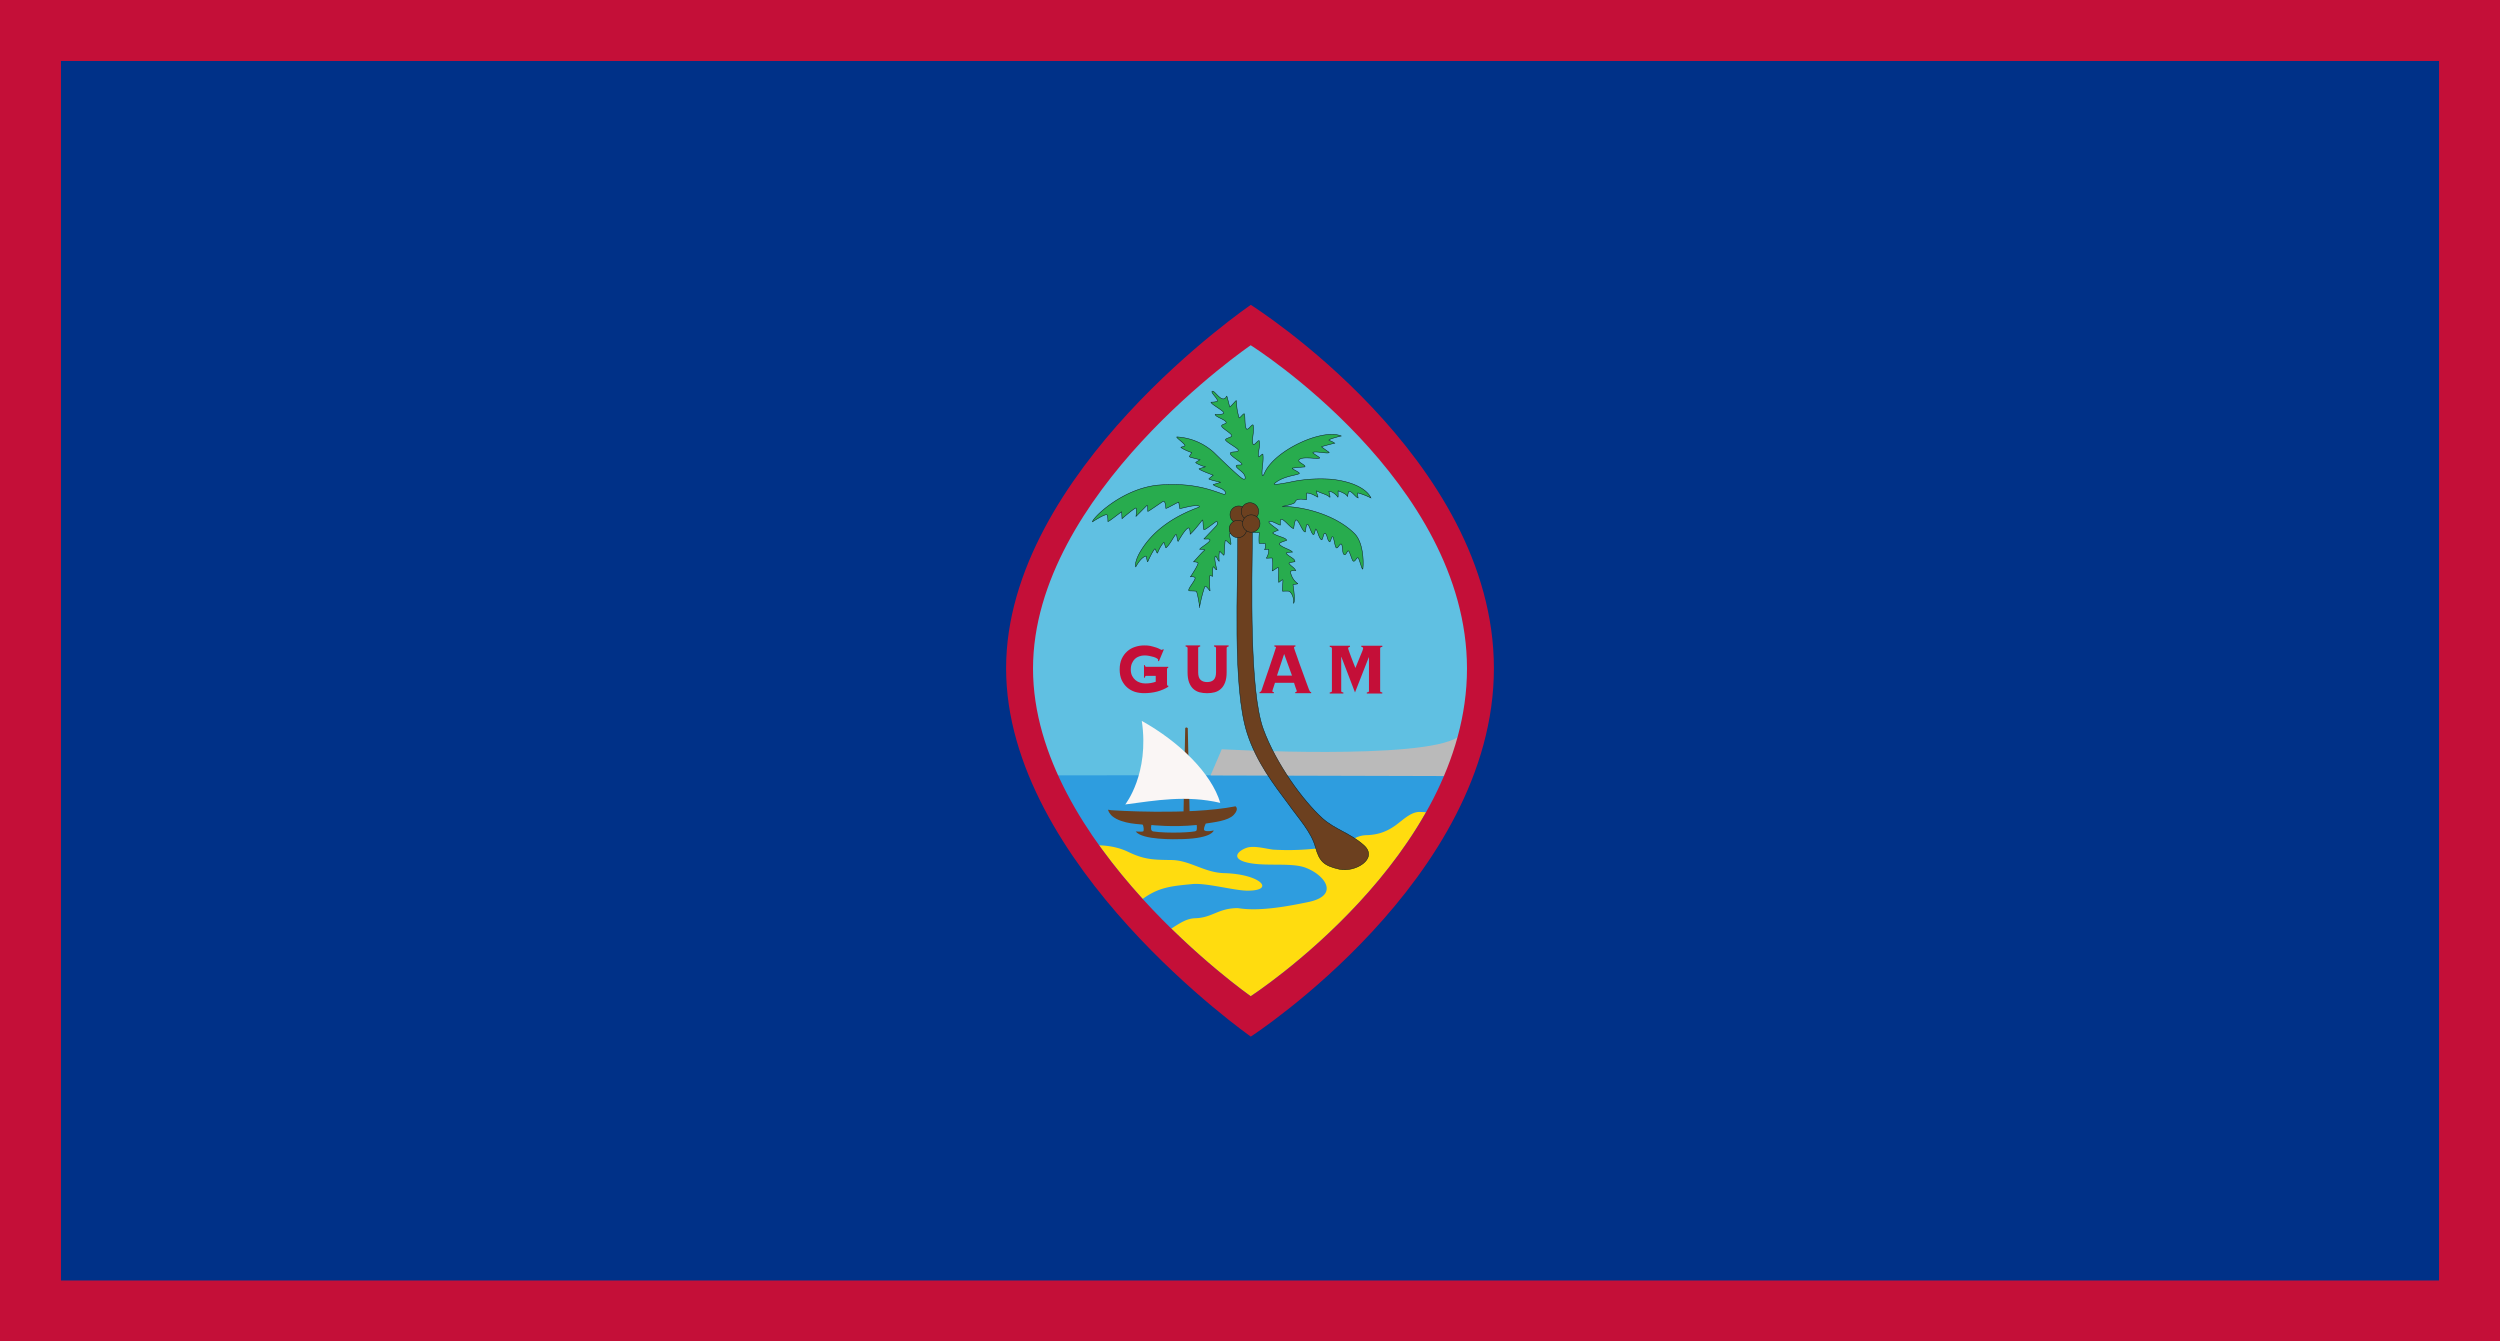 <svg xmlns="http://www.w3.org/2000/svg" width="82in" height="44in" fill-rule="evenodd" clip-rule="evenodd" image-rendering="optimizeQuality" shape-rendering="geometricPrecision" text-rendering="geometricPrecision" viewBox="0 0 82 44">
  <path fill="#c40f38" d="M0 0h82v44H0z"/>
  <path fill="#003188" d="M2 2h78v40H2z"/>
  <path fill="#60c0e2" d="M41.024 10.662s-7.583 5.525-7.583 11.264c0 5.74 7.583 11.412 7.583 11.412s7.535-5.258 7.535-11.412c0-6.152-7.535-11.264-7.535-11.264z"/>
  <path fill="#2e9ddf" d="M34.28 25.43c1.974 4.34 6.744 7.908 6.744 7.908s4.856-3.389 6.77-7.909"/>
  <path fill="#bababa" d="M47.821 24.177c-1.169.766-7.747.398-7.747.398l-.368.858 7.833.022c.032-.118.11-.258.138-.376z"/>
  <path fill="#ffdc0f" d="M36.051 27.726c.333.01.665.075.963.22.533.257.841.255 1.415.263.601.008 1.073.413 1.722.43 1.196.03 1.7.575.77.575-.44 0-1.382-.27-1.837-.214-.692.064-1.092.112-1.604.485a19.481 19.481 0 0 1-1.429-1.759zm2.367 2.731c.296-.185.5-.33.788-.339.56-.015.75-.332 1.397-.332.735.123 1.73-.08 2.314-.2 1.034-.218.544-.88-.083-1.121-.506-.199-1.455-.01-2.044-.207-.445-.16-.078-.413.162-.467.241-.041.5.032.802.077a8.401 8.401 0 0 0 1.684-.07c.975-.137.935-.399 1.406-.405.343-.014.605-.108.84-.261.274-.168.561-.513.894-.5l.196.008c-2.057 3.644-5.751 6.036-5.751 6.036s-1.194-.837-2.605-2.219z"/>
  <path fill="#6c401f" d="M38.875 23.883c.028-.038.056-.021.084 0l.06 2.786h-.2z"/>
  <path fill="#6c401f" d="M36.45 26.575s2.525.176 4.074-.128c0 0 .13.08-.056.28-.187.2-.66.243-.92.286 0 0-.063.128-.058.195.006.067.164.06.242.045l.078-.014s-.037.25-.993.283c-.314.011-1.348.031-1.567-.25 0 0 .19.014.239 0 .05-.014.013-.195-.005-.221-.018-.026-.67 0-1.014-.29-.085-.083-.125-.172-.125-.203 0-.003.104.017.104.017zm1.316.485s.691.081 1.486 0c0 0 .021.138-.015.19-.036.053-.954.093-1.417.02-.074-.022-.077-.105-.054-.21z"/>
  <path fill="#faf6f5" d="M36.908 26.386s.8-1.004.543-2.74c1.237.688 2.288 1.725 2.574 2.688-1.122-.26-2.113-.08-3.117.052z"/>
  <path fill="#c40f38" d="M41.026 10S33 15.471 33 21.922C33 28.374 41.026 34 41.026 34S49 28.838 49 21.922C49 15.007 41.026 10 41.026 10zm-.003 1.324s-7.14 4.867-7.14 10.607c0 5.74 7.14 10.745 7.14 10.745s7.094-4.592 7.094-10.745-7.094-10.607-7.094-10.607z"/>
  <path fill="#6c401f" stroke="#0a1a1d" stroke-width=".016" d="M43.146 27.788c.128.452.263.606.782.722.512.116 1.294-.34.81-.782-.462-.412-.948-.517-1.362-.888-.641-.582-1.521-1.786-1.939-2.924-.457-1.245-.378-4.748-.357-6.523 0-.02.055-.033.062-.041.03-.04.058.012.011-.248-.012-.067-.07-.136-.07-.203.001-.12-.453.131-.572.346-.028.049.087.189.087.216.015 1.703-.185 5.065.309 6.587.305.942.863 1.67 1.367 2.343.303.431.74.897.872 1.395z"/>
  <path fill="#28ac4e" stroke="#0a1a1d" stroke-width=".016" d="M36.311 16.89c.033.04.028.216.028.216.026.014.454-.334.454-.318 0 .073.01.224.01.224s.443-.385.461-.345c.02.046-.002.27-.002.27l.349-.352c.039-.038.033.049.036.188.001.025.483-.325.512-.331.063-.013.082.182.079.23-.003.036.445-.233.425-.198l.033.207c.125-.015.422-.117.6-.09.058.008.055.034.004.054-.861.319-1.524.8-1.91 1.47-.131.229-.171.428-.136.478 0 0 .154-.305.329-.353.023-.006.039.196.063.184 0 0 .132-.305.227-.418.026-.03.068.16.096.132 0 0 .068-.204.203-.347.019-.02.054.194.075.176.14-.118.27-.413.322-.435.037-.026.043.245.078.222 0 0 .199-.366.317-.432.077-.043.074.2.074.2.151-.137.318-.364.397-.462.037-.046.017.298.055.312.05.017.377-.264.413-.27.025-.003.053.08-.01.148l-.404.426c.078.014.108-.006.163.007.166.04-.31.29-.301.336 0 0 .229-.004.152.037-.055.03-.358.386-.358.373 0-.006.152.003.151.043-.001.074-.251.455-.254.453-.013-.012.135-.016.155.021.037.07-.257.378-.2.43.008.008.168.003.239.017.034.007.13.56.106.538a4.833 4.833 0 0 1 .169-.675c.04-.094.169.143.179.122-.005 0-.026-.337-.008-.491.005-.043.098.045.096.004-.003-.093-.011-.193.01-.284.015-.068.094.124.125.072 0 0-.096-.334-.056-.428.026-.062.09.15.132.158 0 0-.024-.26.02-.326l.133.13c.029-.042.023-.447.05-.484.022-.032.16.151.18.123.019-.027-.058-.327-.04-.35.024-.035.175.083.178.08.061-.056.06-.198.085-.25.07-.142.468-.16.515-.06.023.05.007.113-.002.19.003.002.2.015.2.001 0 0-.023.168-.009.352.002.025.199-.006.202.019.017.173-.026.19-.026.19.002.012.133-.02.135-.006a.448.448 0 0 1-.074.287c-.01.014.187-.014.19.003.024.13.028.234.004.418-.002.014.192-.13.195-.115.03.154-.005.321.013.482.004.037.128-.111.14-.068.01.042-.028.348-.01.366 0 0 .209-.01.227.006.165.142.134.39.134.39.045-.031.028-.33-.018-.602-.005-.029.16-.018.155-.045 0 0-.18-.1-.24-.377-.013-.059.174-.047.174-.047-.052-.109-.143-.13-.22-.235-.025-.034.194-.05.194-.06 0-.104-.185-.154-.281-.263-.041-.046.2-.049.2-.049-.07-.09-.304-.13-.423-.248-.064-.065.237-.129.233-.14-.033-.095-.316-.125-.454-.233-.028-.022.18-.097.18-.097-.021-.04-.474-.313-.244-.288.098.01.295.137.31.118 0 0-.008-.16.012-.178.076-.072.337.305.425.29 0 0 .033-.27.073-.278.096-.016.212.394.306.394.013 0 .02-.237.068-.25.055-.015.117.266.186.328.064.057.065-.22.103-.167.064.085.08.262.167.34.057.05.067-.244.13-.205.074.046.057.198.139.273.04.036.066-.194.11-.16.04.03.067.31.11.355.054.057.117-.148.173-.116.04.024.031.267.069.32.077.108.117-.131.168-.094.036.025.113.304.145.326.071.05.11-.127.165-.102.04.018.119.378.152.369.02-.006.074-.821-.269-1.165-.557-.56-1.556-.883-2.371-.891 0 0 .41-.075.42-.137.022-.124.225-.11.367-.08.025.004.012-.22.015-.22.127-.004.24.065.362.132.037.022-.077-.224-.037-.203.156.083.33.107.434.207.028.026-.031-.189-.031-.189.077-.017.23.085.291.182.03.047-.002-.251.021-.198 0 0 .272.084.3.188 0 0 .023-.189.06-.179.108.026.204.194.289.219 0 0-.036-.169-.008-.163.204.048.426.163.426.163-.115-.264-.552-.54-1.32-.614a4.743 4.743 0 0 0-1.198.068c-.397.084-.71.132-.646.075.262-.236.687-.265.804-.32.083-.039-.282-.168-.21-.186.073-.016.399-.04.399-.04.07-.051-.237-.15-.191-.224.092-.147.636-.013.683-.07.015-.018-.234-.153-.224-.173.04-.074.524.056.536-.01 0 0-.147-.1-.252-.182-.012-.01.433-.12.433-.12a.733.733 0 0 0-.178-.088c-.094-.033.39-.148.39-.148-.613-.257-2.205.473-2.521 1.231-.082.181-.085-.016-.067-.169.016-.165.039-.31.02-.46-.007-.045-.13.119-.14.075-.031-.16.063-.337.02-.516-.014-.06-.179.177-.2.117-.061-.165.044-.397.002-.625-.017-.089-.173.19-.225.111-.061-.092-.035-.434-.064-.486-.023-.042-.162.164-.174.125-.188-.627.062-.705-.3-.352-.012.013-.092-.37-.106-.358-.148.29-.39-.206-.474-.16-.062.035.17.228.172.314.001.042-.213.045-.213.045.005.071.407.272.42.35.01.065-.284.05-.284.05.009.087.344.17.362.264.01.05-.157.062-.151.115.009.08.324.238.334.32.007.056-.201.08-.206.132-.006.064.418.279.419.34 0 .084-.17.04-.246.083-.109.06.347.304.367.374.015.06-.183.007-.19.062-.008.073.224.183.277.308.053.123-.001.155-.077.106-.153-.099-.769-.698-.933-.858a1.982 1.982 0 0 0-1.21-.507c-.05.014.262.216.264.289 0 .019-.14.047-.134.052.086.08.355.173.355.173l-.077.127c.018.037.145.047.348.109 0 0-.152.086-.14.094.107.08.316.137.316.137l-.206.064c-.012.036.464.21.464.21s-.149.118-.142.124c.036.033.385.107.385.107.006.005-.246.077-.245.079.092.084.345.111.404.25 0 0 .034.079-.066.064-.393-.131-1.002-.401-2.183-.295-1.208.144-2.128 1.105-2.112 1.2 0 0 .432-.283.477-.225z"/>
  <circle cx="40.631" cy="16.881" r=".286" fill="#6c401f" stroke="#0a1a1d" stroke-linecap="round" stroke-linejoin="round" stroke-miterlimit="33" stroke-width=".016" paint-order="markers fill stroke"/>
  <circle cx="40.605" cy="17.35" r=".286" fill="#6c401f" stroke="#0a1a1d" stroke-linecap="round" stroke-linejoin="round" stroke-miterlimit="33" stroke-width=".016" paint-order="markers fill stroke"/>
  <circle cx="40.998" cy="16.774" r=".286" fill="#6c401f" stroke="#0a1a1d" stroke-linecap="round" stroke-linejoin="round" stroke-miterlimit="33" stroke-width=".016" paint-order="markers fill stroke"/>
  <circle cx="41.041" cy="17.172" r=".286" fill="#6c401f" stroke="#0a1a1d" stroke-linecap="round" stroke-linejoin="round" stroke-miterlimit="33" stroke-width=".016" paint-order="markers fill stroke"/>
  <path fill="#c40f38" d="M37.59 22.169q-.02 0-.027.017-.007.015-.01.041h-.03v-.41h.03q.005.053.037.053h.728v.035q-.04.003-.04.05v.486q0 .02.005.035t.025.015h.012v.035q-.335.21-.794.21-.155 0-.3-.043-.144-.047-.255-.144-.11-.096-.18-.243-.066-.15-.066-.348t.066-.346q.07-.149.18-.246.111-.1.254-.146.146-.05.301-.05.062 0 .109.003.046.003.09.012.045.009.092.023.047.012.111.033.062.02.114.05.051.026.066.026.02 0 .035-.024l.03.012-.161.386-.03-.02q.005-.018.005-.032 0-.02-.042-.044-.042-.027-.106-.047t-.145-.035q-.08-.015-.156-.015-.088 0-.17.03-.079.026-.143.084-.061.059-.098.147-.037.085-.037.205 0 .117.044.205.044.085.111.14.069.056.153.082.084.026.165.026.104 0 .185-.014.084-.015.16-.041v-.193zM39.886 21.26q0-.022-.012-.033-.009-.015-.053-.021v-.036h.478v.036q-.044.006-.055.02-.01.012-.01.033v.794q0 .195-.05.328-.05.134-.138.213-.086.08-.204.113-.116.03-.249.03-.132 0-.25-.03-.117-.033-.205-.113-.086-.08-.137-.213-.049-.133-.049-.328v-.794q0-.02-.011-.032-.01-.015-.054-.021v-.036h.479v.036q-.044.006-.056.02-.01.012-.01.033v.794q0 .171.077.245.077.074.216.074.14 0 .216-.074t.077-.245zM41.734 22.671q0 .015.008.024.01.006.04.006v.036h-.468V22.7q.03-.006.042-.018.014-.015.027-.05l.026-.081q.021-.065.056-.164l.076-.223.085-.247.082-.247.074-.218q.032-.095.05-.155l.021-.062q0-.015-.018-.021-.016-.006-.035-.009v-.036h.69v.036q-.02.003-.034.009-.013.006-.013.03 0 .006.023.077.027.072.067.188l.09.259.108.295.106.291.095.257q.02.053.034.071.016.018.04.018v.036h-.521V22.7q.05-.003.05-.036l-.013-.039-.03-.083-.03-.09q-.014-.04-.017-.056h-.626q-.027.08-.042.131l-.027.08-.013.045-.003.018zm.643-.512-.257-.709-.235.709zM44.831 22.712q.048-.006.059-.017.012-.015.012-.036v-1.096l-.005-.006-.453 1.155-.447-1.167h-.005v1.114q0 .02.01.036.013.011.061.017v.036h-.448v-.036q.049-.006.059-.017.013-.015.013-.036V21.27q0-.02-.013-.033-.01-.014-.059-.02v-.036h.664v.036q-.06.003-.06.053l.014.048.039.11.053.143q.03.074.056.146.028.068.048.122t.028.071q.043-.113.09-.22t.08-.196q.039-.09.062-.15.022-.059.022-.074 0-.05-.06-.053v-.036h.689v.036q-.049.006-.061.02-.01.012-.01.033v1.388q0 .02.01.036.012.011.06.017v.036h-.508z" paint-order="markers fill stroke"/>
</svg>
